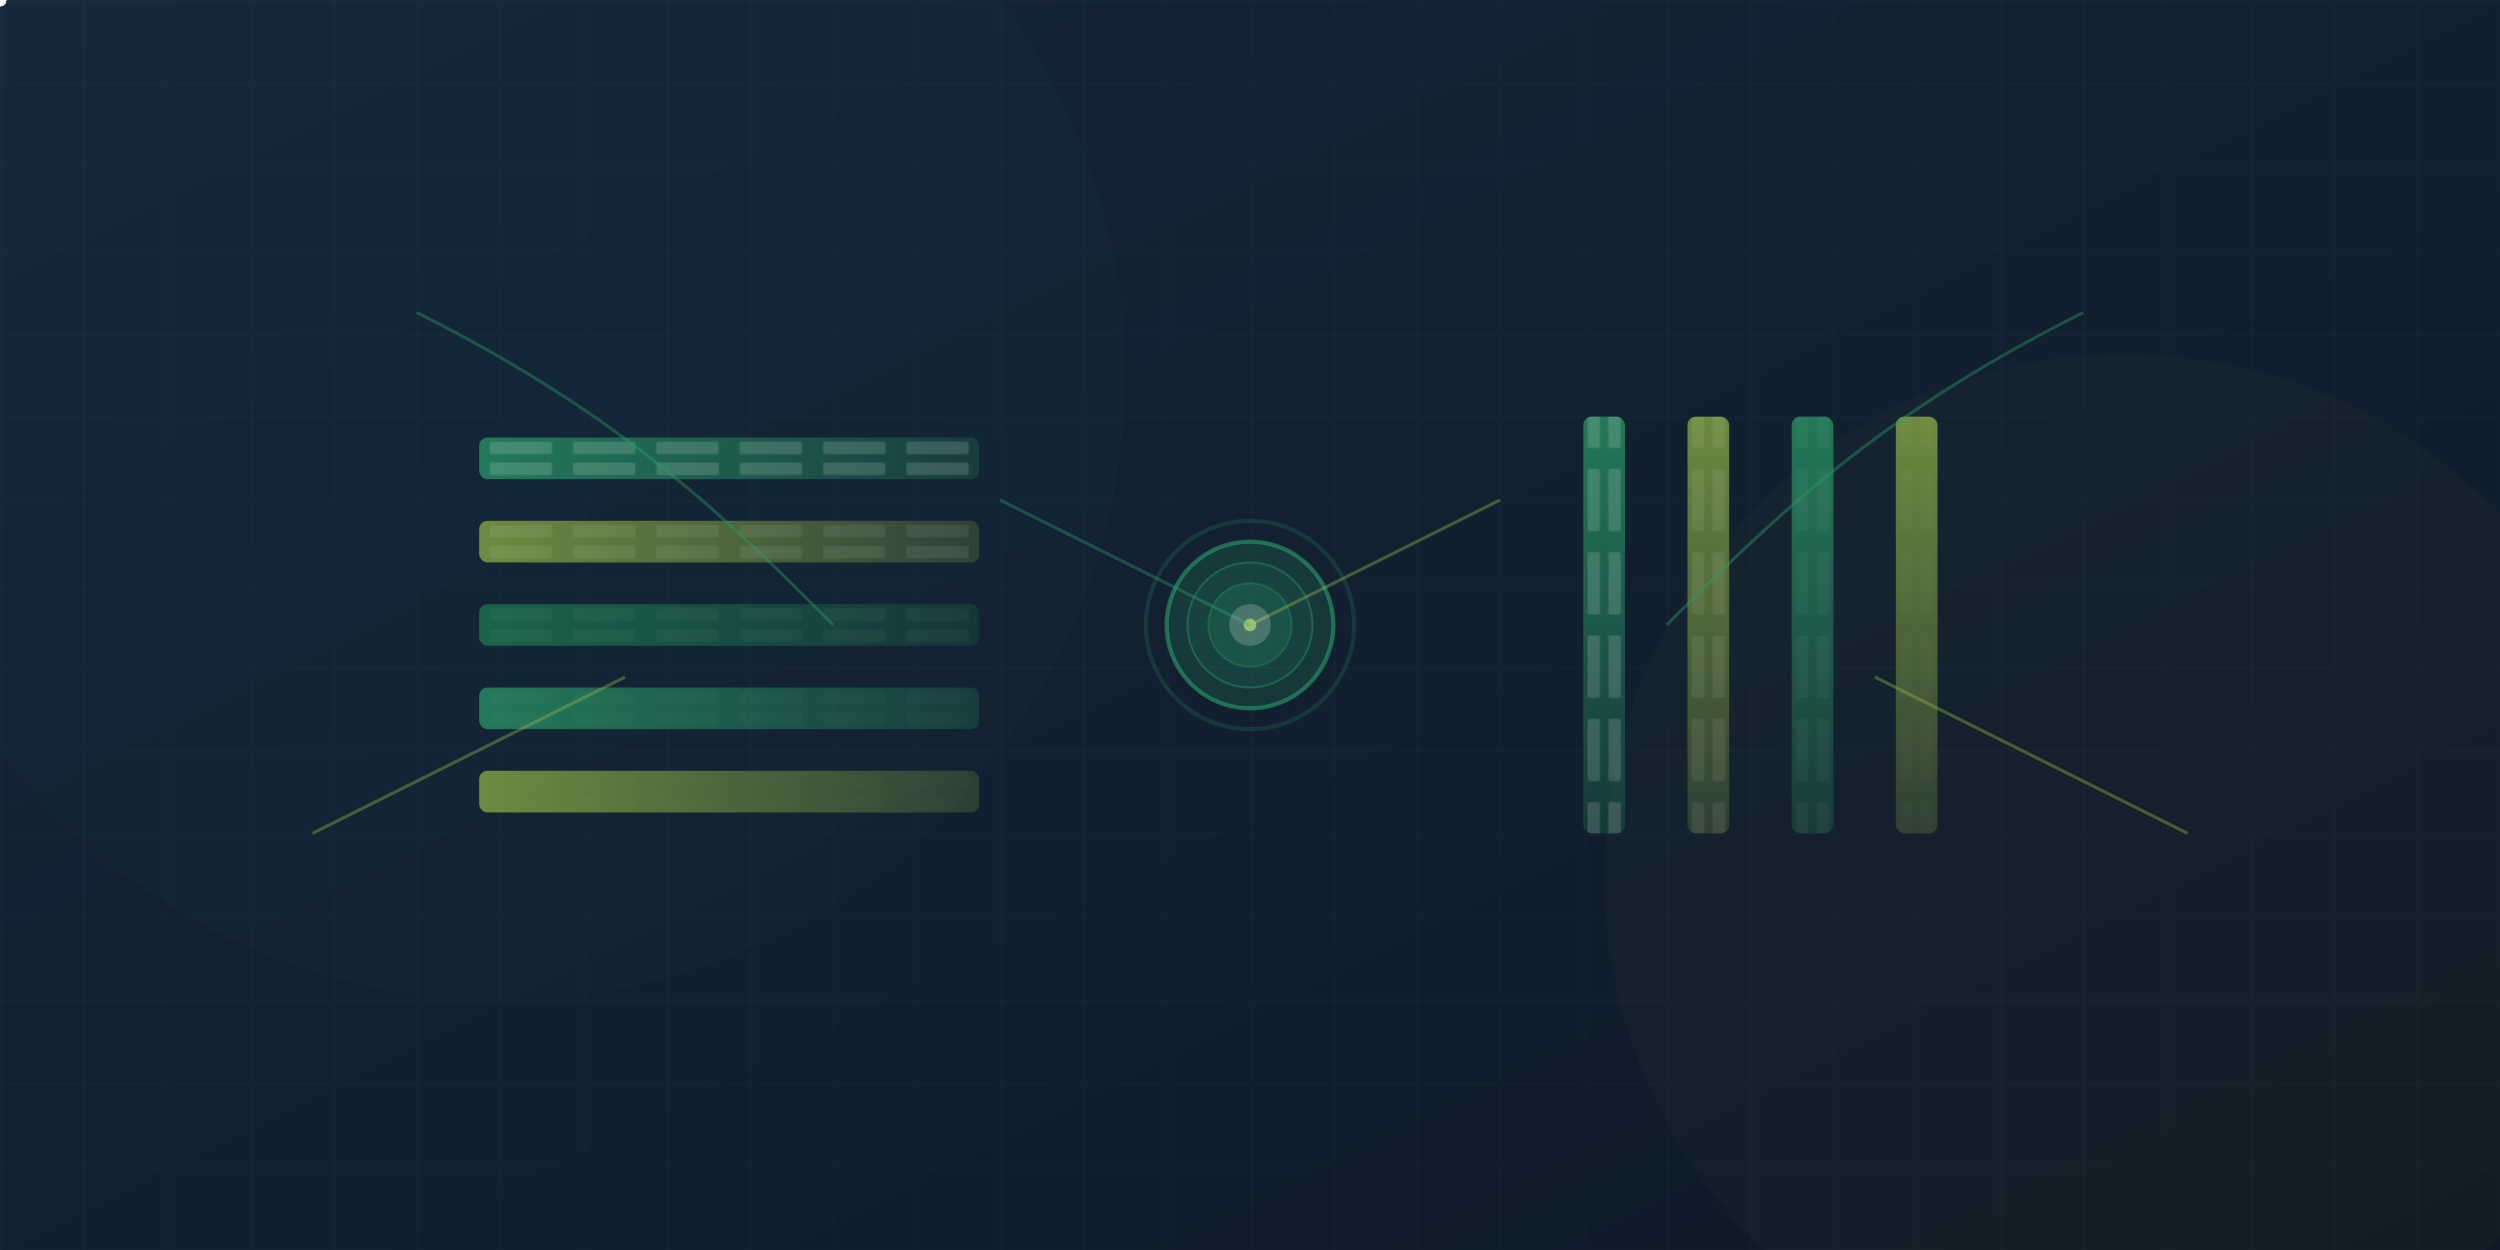 <?xml version="1.0" encoding="UTF-8"?>
<svg xmlns="http://www.w3.org/2000/svg" viewBox="0 0 1200 600" preserveAspectRatio="xMidYMid slice">
    <defs>
        <!-- Background gradients -->
        <linearGradient id="bgGradient" x1="0%" y1="0%" x2="100%" y2="100%">
            <stop offset="0%" stop-color="#15263a" />
            <stop offset="100%" stop-color="#0e1926" />
        </linearGradient>
        
        <!-- Dark mode background gradient -->
        <linearGradient id="bgGradientDark" x1="0%" y1="0%" x2="100%" y2="100%">
            <stop offset="0%" stop-color="#121212" />
            <stop offset="100%" stop-color="#1e1e1e" />
        </linearGradient>
        
        <!-- Row gradients -->
        <linearGradient id="rowGradient1" x1="0%" y1="0%" x2="100%" y2="0%">
            <stop offset="0%" stop-color="#2a9e69" stop-opacity="0.7" />
            <stop offset="100%" stop-color="#2a9e69" stop-opacity="0.2" />
        </linearGradient>
        
        <linearGradient id="rowGradient2" x1="0%" y1="0%" x2="100%" y2="0%">
            <stop offset="0%" stop-color="#95b746" stop-opacity="0.7" />
            <stop offset="100%" stop-color="#95b746" stop-opacity="0.2" />
        </linearGradient>
        
        <linearGradient id="rowGradient3" x1="0%" y1="0%" x2="100%" y2="0%">
            <stop offset="0%" stop-color="#1c7f51" stop-opacity="0.7" />
            <stop offset="100%" stop-color="#1c7f51" stop-opacity="0.2" />
        </linearGradient>
        
        <!-- Column gradients -->
        <linearGradient id="columnGradient1" x1="0%" y1="0%" x2="0%" y2="100%">
            <stop offset="0%" stop-color="#2a9e69" stop-opacity="0.7" />
            <stop offset="100%" stop-color="#2a9e69" stop-opacity="0.2" />
        </linearGradient>
        
        <linearGradient id="columnGradient2" x1="0%" y1="0%" x2="0%" y2="100%">
            <stop offset="0%" stop-color="#95b746" stop-opacity="0.7" />
            <stop offset="100%" stop-color="#95b746" stop-opacity="0.2" />
        </linearGradient>
        
        <linearGradient id="queryGradient" x1="0%" y1="0%" x2="100%" y2="0%">
            <stop offset="0%" stop-color="#2a9e69" stop-opacity="0.5" />
            <stop offset="50%" stop-color="#95b746" stop-opacity="0.5" />
            <stop offset="100%" stop-color="#2a9e69" stop-opacity="0.5" />
        </linearGradient>
        
        <!-- Filters -->
        <filter id="glow" x="-20%" y="-20%" width="140%" height="140%">
            <feGaussianBlur stdDeviation="5" result="blur" />
            <feComposite in="SourceGraphic" in2="blur" operator="over" />
        </filter>
        
        <!-- Patterns -->
        <pattern id="grid" width="40" height="40" patternUnits="userSpaceOnUse">
            <path d="M 40 0 L 0 0 0 40" fill="none" stroke="rgba(255, 255, 255, 0.03)" stroke-width="1"/>
        </pattern>
        
        <!-- Data patterns -->
        <pattern id="rowData" width="40" height="10" patternUnits="userSpaceOnUse">
            <rect x="5" y="2" width="30" height="6" fill="rgba(255,255,255,0.3)" rx="1" />
        </pattern>
        
        <pattern id="columnData" width="10" height="40" patternUnits="userSpaceOnUse">
            <rect x="2" y="5" width="6" height="30" fill="rgba(255,255,255,0.3)" rx="1" />
        </pattern>
    </defs>
    
    <!-- Background -->
    <rect width="100%" height="100%" fill="url(#bgGradient)" class="background-rect" />
    <rect width="100%" height="100%" fill="url(#grid)" />
    
    <style>
        .dark-theme .background-rect {
            fill: url(#bgGradientDark);
        }
    </style>
    
    <!-- Subtle accent shapes -->
    <circle cx="20%" cy="30%" r="300" fill="rgba(42, 158, 105, 0.03)" />
    <circle cx="85%" cy="70%" r="250" fill="rgba(149, 183, 70, 0.03)" />
    
    <!-- HTAP Visualization -->
    <g class="htap-visual" transform="translate(600, 300)">
        <!-- Central data hub - Represents unified HTAP approach -->
        <g class="data-hub" filter="url(#glow)">
            <circle cx="0" cy="0" r="40" fill="rgba(42, 158, 105, 0.2)" stroke="rgba(42, 158, 105, 0.6)" stroke-width="2" />
            <circle cx="0" cy="0" r="30" fill="rgba(42, 158, 105, 0.1)" stroke="rgba(42, 158, 105, 0.4)" stroke-width="1" />
            <circle cx="0" cy="0" r="20" fill="rgba(42, 158, 105, 0.2)" stroke="rgba(42, 158, 105, 0.3)" stroke-width="1" />
            
            <!-- Pulsing animation -->
            <circle cx="0" cy="0" r="50" fill="none" stroke="rgba(42, 158, 105, 0.2)" stroke-width="2">
                <animate attributeName="r" values="40;60;40" dur="5s" repeatCount="indefinite" />
                <animate attributeName="opacity" values="0.6;0.2;0.6" dur="5s" repeatCount="indefinite" />
            </circle>
        </g>
        
        <!-- OLTP Row-based Storage (Left side) -->
        <g class="row-based-storage" transform="translate(-250, 0)">
            <!-- Row 1 -->
            <g transform="translate(0, -80)">
                <rect x="-120" y="-10" width="240" height="20" rx="4" fill="url(#rowGradient1)" />
                <rect x="-120" y="-10" width="240" height="20" fill="url(#rowData)" opacity="0.5" rx="4" />
                <animate attributeName="opacity" values="1;0.7;1" dur="7s" repeatCount="indefinite" />
            </g>
            
            <!-- Row 2 -->
            <g transform="translate(0, -40)">
                <rect x="-120" y="-10" width="240" height="20" rx="4" fill="url(#rowGradient2)" />
                <rect x="-120" y="-10" width="240" height="20" fill="url(#rowData)" opacity="0.5" rx="4" />
                <animate attributeName="opacity" values="0.7;1;0.7" dur="8s" repeatCount="indefinite" />
            </g>
            
            <!-- Row 3 -->
            <g transform="translate(0, 0)">
                <rect x="-120" y="-10" width="240" height="20" rx="4" fill="url(#rowGradient3)" />
                <rect x="-120" y="-10" width="240" height="20" fill="url(#rowData)" opacity="0.5" rx="4" />
                <animate attributeName="opacity" values="0.8;1;0.8" dur="6s" repeatCount="indefinite" />
            </g>
            
            <!-- Row 4 -->
            <g transform="translate(0, 40)">
                <rect x="-120" y="-10" width="240" height="20" rx="4" fill="url(#rowGradient1)" />
                <rect x="-120" y="-10" width="240" height="20" fill="url(#rowData)" opacity="0.5" rx="4" />
                <animate attributeName="opacity" values="0.9;0.6;0.9" dur="9s" repeatCount="indefinite" />
            </g>
            
            <!-- Row 5 -->
            <g transform="translate(0, 80)">
                <rect x="-120" y="-10" width="240" height="20" rx="4" fill="url(#rowGradient2)" />
                <rect x="-120" y="-10" width="240" height="20" fill="url(#rowData)" opacity="0.5" rx="4" />
                <animate attributeName="opacity" values="0.7;0.9;0.7" dur="7s" repeatCount="indefinite" />
            </g>
        </g>
        
        <!-- OLAP Columnar Indexing (Right side) -->
        <g class="columnar-indexes" transform="translate(250, 0)">
            <!-- Column group -->
            <g>
                <!-- Column Index 1 -->
                <rect x="-90" y="-100" width="20" height="200" rx="4" fill="url(#columnGradient1)" />
                <rect x="-90" y="-100" width="20" height="200" fill="url(#columnData)" opacity="0.5" rx="4" />
                <animate attributeName="opacity" values="0.8;1;0.8" dur="8s" repeatCount="indefinite" />
                
                <!-- Column Index 2 -->
                <rect x="-40" y="-100" width="20" height="200" rx="4" fill="url(#columnGradient2)" />
                <rect x="-40" y="-100" width="20" height="200" fill="url(#columnData)" opacity="0.5" rx="4" />
                <animate attributeName="opacity" values="1;0.7;1" dur="7s" repeatCount="indefinite" />
                
                <!-- Column Index 3 -->
                <rect x="10" y="-100" width="20" height="200" rx="4" fill="url(#columnGradient1)" />
                <rect x="10" y="-100" width="20" height="200" fill="url(#columnData)" opacity="0.5" rx="4" />
                <animate attributeName="opacity" values="0.7;0.9;0.7" dur="6s" repeatCount="indefinite" />
                
                <!-- Column Index 4 -->
                <rect x="60" y="-100" width="20" height="200" rx="4" fill="url(#columnGradient2)" />
                <rect x="60" y="-100" width="20" height="200" fill="url(#columnData)" opacity="0.5" rx="4" />
                <animate attributeName="opacity" values="0.6;0.9;0.6" dur="9s" repeatCount="indefinite" />
            </g>
        </g>
        
        <!-- Data flow visualization -->
        <g class="data-flow-viz">
            <!-- OLTP to HTAP hub connection -->
            <path d="M-150,0 L-50,0" stroke="url(#queryGradient)" stroke-width="2" stroke-dasharray="5,3" opacity="0.7">
                <animate attributeName="stroke-dashoffset" values="0;-16" dur="2s" repeatCount="indefinite" />
            </path>
            
            <!-- Animated flow from OLTP to hub -->
            <circle r="3" fill="#2a9e69" opacity="0.8">
                <animate attributeName="cx" values="-150;-50" dur="2s" begin="0s" repeatCount="indefinite" />
                <animate attributeName="cy" values="0;0" dur="2s" begin="0s" repeatCount="indefinite" />
                <animate attributeName="opacity" values="1;0" dur="2s" begin="0s" repeatCount="indefinite" />
            </circle>
            
            <!-- HTAP hub to OLAP connection -->
            <path d="M50,0 L150,0" stroke="url(#queryGradient)" stroke-width="2" stroke-dasharray="5,3" opacity="0.7">
                <animate attributeName="stroke-dashoffset" values="0;16" dur="2s" repeatCount="indefinite" />
            </path>
            
            <!-- Animated flow from hub to OLAP -->
            <circle r="3" fill="#95b746" opacity="0.8">
                <animate attributeName="cx" values="50;150" dur="2s" begin="0.5s" repeatCount="indefinite" />
                <animate attributeName="cy" values="0;0" dur="2s" begin="0.5s" repeatCount="indefinite" />
                <animate attributeName="opacity" values="1;0" dur="2s" begin="0.5s" repeatCount="indefinite" />
            </circle>
            
            <!-- Bidirectional flows for hybrid queries -->
            <path d="M-120,-60 C-80,-40 -40,-20 0,0" stroke="rgba(42, 158, 105, 0.4)" stroke-width="1.5" fill="none">
                <animate attributeName="stroke-dashoffset" values="0;20" dur="3s" repeatCount="indefinite" />
            </path>
            
            <path d="M120,-60 C80,-40 40,-20 0,0" stroke="rgba(149, 183, 70, 0.4)" stroke-width="1.5" fill="none">
                <animate attributeName="stroke-dashoffset" values="0;-20" dur="3s" repeatCount="indefinite" />
            </path>
            
            <!-- Animated hub activity -->
            <circle cx="0" cy="0" r="10" fill="rgba(255,255,255,0.2)">
                <animate attributeName="r" values="10;15;10" dur="2s" repeatCount="indefinite" />
                <animate attributeName="opacity" values="0.2;0.5;0.2" dur="2s" repeatCount="indefinite" />
            </circle>
        </g>
    </g>
    
    <!-- Data flow connections across the background -->
    <g class="data-connections">
        <!-- Top left connection -->
        <path d="M200,150 C300,200 350,250 400,300" stroke="rgba(42, 158, 105, 0.4)" stroke-width="1.5" fill="none" />
        <!-- Bottom left connection -->
        <path d="M150,400 C200,375 250,350 300,325" stroke="rgba(149, 183, 70, 0.4)" stroke-width="1.5" fill="none" />
        
        <!-- Top right connection -->
        <path d="M1000,150 C900,200 850,250 800,300" stroke="rgba(42, 158, 105, 0.4)" stroke-width="1.5" fill="none" />
        <!-- Bottom right connection -->
        <path d="M1050,400 C1000,375 950,350 900,325" stroke="rgba(149, 183, 70, 0.4)" stroke-width="1.5" fill="none" />
        
        <!-- Flow dots animations -->
        <circle r="3" fill="#ffffff">
            <animate attributeName="cx" values="200;400" dur="3s" repeatCount="indefinite" />
            <animate attributeName="cy" values="150;300" dur="3s" repeatCount="indefinite" />
            <animate attributeName="opacity" values="0;1;0" dur="3s" repeatCount="indefinite" />
        </circle>
        
        <circle r="3" fill="#ffffff">
            <animate attributeName="cx" values="150;300" dur="4s" begin="1s" repeatCount="indefinite" />
            <animate attributeName="cy" values="400;325" dur="4s" begin="1s" repeatCount="indefinite" />
            <animate attributeName="opacity" values="0;1;0" dur="4s" begin="1s" repeatCount="indefinite" />
        </circle>
        
        <circle r="3" fill="#ffffff">
            <animate attributeName="cx" values="1000;800" dur="3s" begin="0.5s" repeatCount="indefinite" />
            <animate attributeName="cy" values="150;300" dur="3s" begin="0.5s" repeatCount="indefinite" />
            <animate attributeName="opacity" values="0;1;0" dur="3s" begin="0.5s" repeatCount="indefinite" />
        </circle>
        
        <circle r="3" fill="#ffffff">
            <animate attributeName="cx" values="1050;900" dur="4s" begin="1.5s" repeatCount="indefinite" />
            <animate attributeName="cy" values="400;325" dur="4s" begin="1.5s" repeatCount="indefinite" />
            <animate attributeName="opacity" values="0;1;0" dur="4s" begin="1.5s" repeatCount="indefinite" />
        </circle>
    </g>
</svg>